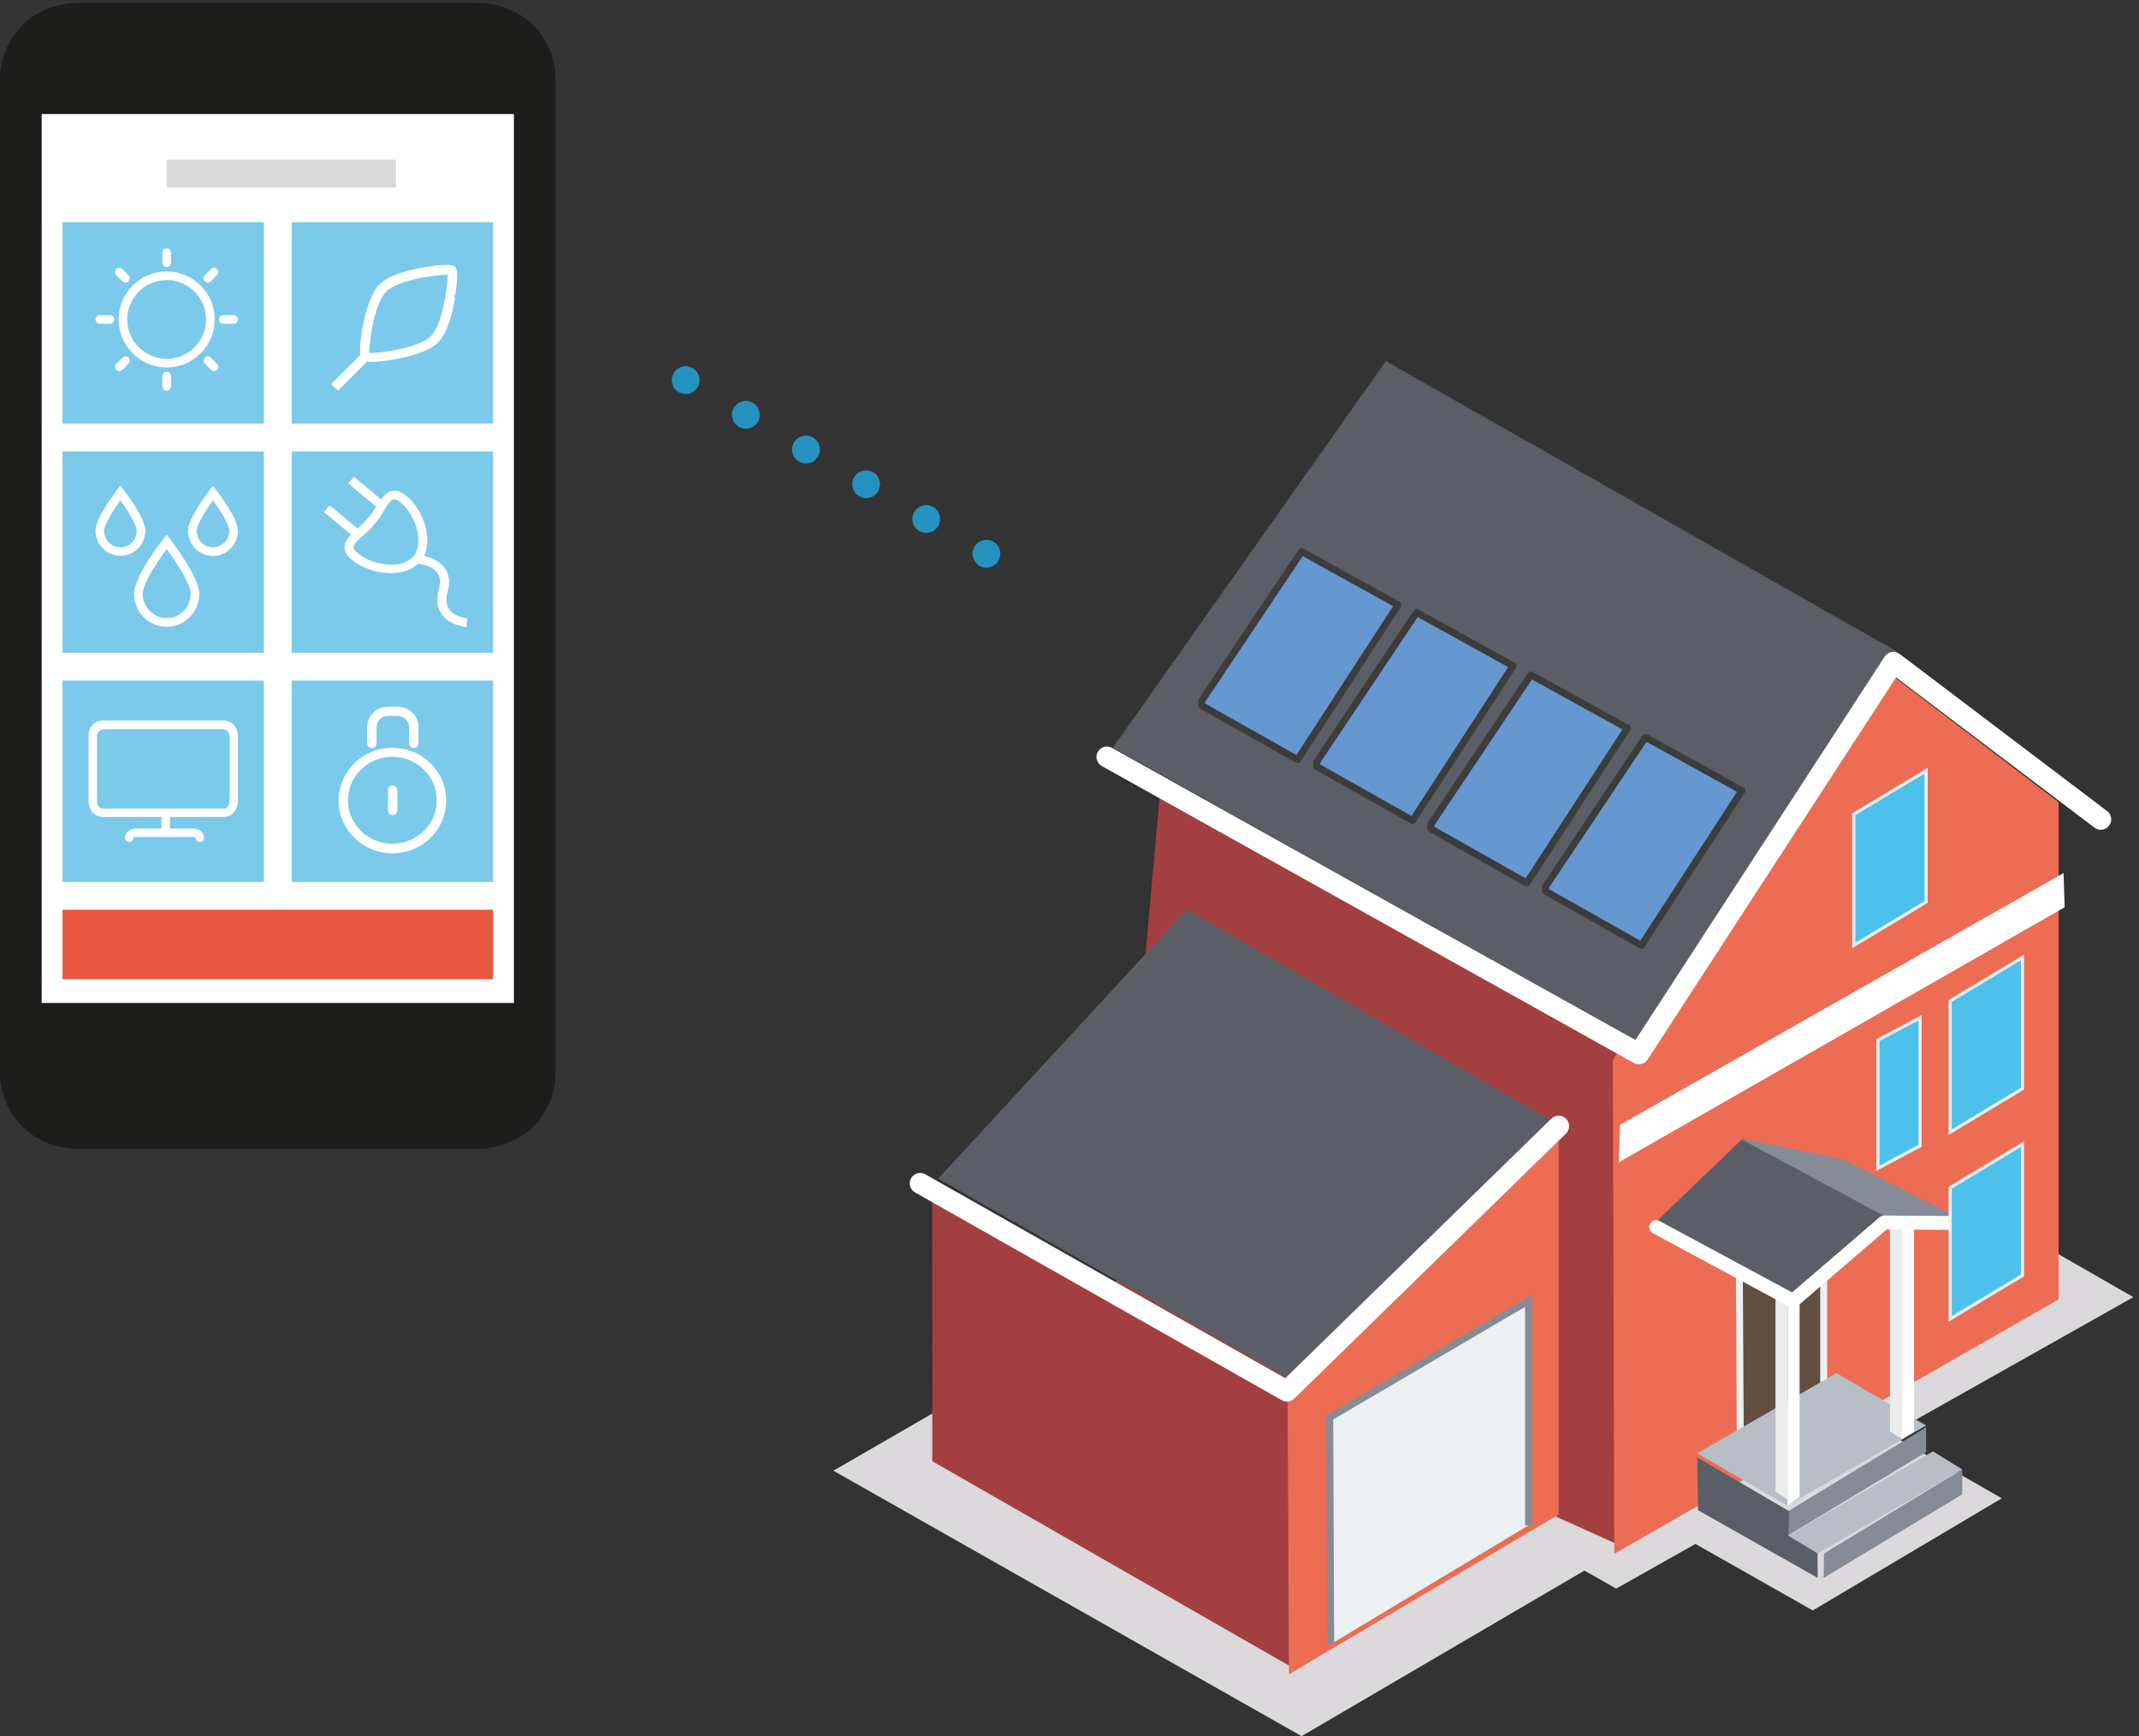 <svg xmlns="http://www.w3.org/2000/svg" width="308" height="250" viewBox="0 0 308 250">
  <rect x="0" y="0" width="308" height="250" fill="#333333" stroke="none"/>
  <g fill="none" fill-rule="evenodd">
    <g transform="translate(120 52)">
      <path fill="#DBD9DB" d="M152.165,154.518 L187.188,134.78 L120.811,96.671 L102.269,106.948 L96.815,103.817 L0,159.773 L67.422,197.996 L108.145,174.154 L112.721,176.748 L124.134,170.316 L141.029,179.894 L168.242,163.748 L152.165,154.518 Z" style="mix-blend-mode:multiply"/>
      <g transform="matrix(-1 0 0 1 182.496 0)">
        <polyline fill="#A33F40" points="168.251 158.407 116.224 188.214 116.238 150.367 168.265 120.561 168.251 158.407"/>
        <polyline fill="#A33F40" points="142.245 137.525 68.52 170.867 68.533 100.099 135.482 62.449 142.245 137.525"/>
        <polyline fill="#EC6D54" points="78.061 111.02 117.092 149.085 116.891 189.082 78.061 166.082 78.061 111.02"/>
        <polyline fill="#EC6D54" points="6.071 63.516 33.653 42.5 70.255 100.64 70.053 171.735 6.071 135.098 6.071 63.516"/>
        <polyline fill="#5B5E67" points="78.061 109.974 131.599 78.929 167.398 117.712 115.294 147.449 78.061 109.974"/>
        <polyline stroke="#FFFFFF" stroke-width="3" points="78.061 110.153 117.187 148.316 170 118.396" stroke-linecap="round" stroke-linejoin="round"/>
        <polyline fill="#ECF0F3" points="82.398 167.643 82.398 135.306 111.02 152.113 110.884 184.745"/>
        <polyline stroke="#868C96" points="82.398 167.643 82.398 135.306 111.02 152.113 110.884 184.745"/>
        <polygon fill="#634E42" points="39.898 124.898 52.041 131.735 51.907 155.255 39.898 148.127"/>
        <polygon stroke="#ECF0F3" points="39.898 124.898 52.041 131.735 51.907 155.255 39.898 148.127"/>
        <polyline fill="#5B5E67" points="66.526 98.01 29.49 41.741 102.945 0 142.245 55.655 66.526 98.01"/>
        <polyline stroke="#FFFFFF" stroke-width="3" points="0 65.98 29.858 43.367 66.51 99.745 143.112 56.997" stroke-linecap="round" stroke-linejoin="round"/>
        <polyline fill="#FFFFFF" points="69.233 109.98 69.388 115.357 5.204 78.641 5.359 73.724 69.233 109.98"/>
        <polyline fill="#868C96" points="25.153 153.52 45.062 165.623 45.102 169.133 25.153 157.107 25.153 153.52"/>
        <polyline fill="#868C96" points="19.949 159.592 39.858 171.695 39.898 175.204 19.949 163.18 19.949 159.592"/>
        <polyline fill="#B8BEC6" points="25.153 153.268 38.054 145.714 58.112 157.272 45.144 164.796 25.153 153.268"/>
        <polyline fill="#B8BEC6" points="19.949 159.596 24.156 156.99 45.102 169.161 40.824 171.735 19.949 159.596"/>
        <polyline fill="#5B5E67" points="58.112 157.857 44.865 165.61 44.972 169.148 40.788 171.667 40.765 175.204 57.992 165.464 58.112 157.857"/>
        <polyline fill="#FFFFFF" points="45.102 164.796 43.367 163.534 43.367 130.102 45.102 131.362 45.102 164.796"/>
        <polyline fill="#FFFFFF" points="28.622 155.255 26.888 154.1 26.888 121.429 28.622 122.585 28.622 155.255"/>
        <polyline fill="#ECECEC" points="30.357 154.1 28.622 155.255 28.622 122.585 30.357 121.429 30.357 154.1"/>
        <polyline fill="#ECECEC" points="46.837 162.773 45.102 163.929 45.102 131.257 46.837 130.102 46.837 162.773"/>
        <polygon fill="#5B5E67" points="44.452 135.053 30.668 123.262 51.501 111.888 64.184 124.07"/>
        <polyline fill="#868C96" points="37.171 114.908 20.816 123.163 31.182 123.09 52.041 111.888 37.171 114.908"/>
        <polyline stroke="#FFFFFF" stroke-width="2" points="20.816 124.105 31.196 124.031 44.318 135.306 64.024 124.692" stroke-linecap="round" stroke-linejoin="round"/>
        <polygon fill="#4DC1EB" points="21.684 137.908 11.276 131.651 11.276 112.755 21.684 119.014"/>
        <polygon stroke="#ECF0F3" stroke-width=".456" points="21.684 137.908 11.276 131.651 11.276 112.755 21.684 119.014"/>
        <polygon fill="#4DC1EB" points="21.684 111.02 11.276 104.763 11.276 85.867 21.684 92.125"/>
        <polygon stroke="#ECF0F3" stroke-width=".456" points="21.684 111.02 11.276 104.763 11.276 85.867 21.684 92.125"/>
        <polygon fill="#4DC1EB" points="32.092 116.224 26.02 112.988 26.02 94.541 32.092 97.778"/>
        <polygon stroke="#ECF0F3" stroke-width=".456" points="32.092 116.224 26.02 112.988 26.02 94.541 32.092 97.778"/>
        <polygon fill="#4DC1EB" points="35.561 84.133 25.153 77.875 25.153 58.98 35.561 65.237"/>
        <polygon stroke="#ECF0F3" stroke-width=".456" points="35.561 84.133 25.153 77.875 25.153 58.98 35.561 65.237"/>
        <g fill="#6597D0" stroke="#3C3C3B" transform="rotate(-3 594.73 -938.62)" stroke-linecap="round" stroke-linejoin="round">
          <polygon points="27.535 47.999 13.342 55.053 .05 32.046 14.331 25.106 27.571 47.324"/>
          <polygon points="44.486 39.893 30.292 46.947 17 23.94 31.281 17 44.521 39.218"/>
          <polygon points="61.384 31.785 47.19 38.84 33.898 15.833 48.179 8.893 61.419 31.111"/>
          <polygon points="78.381 23.89 64.188 30.945 50.895 7.938 65.176 .997 78.416 23.215"/>
        </g>
      </g>
    </g>
    <path fill="#2591BF" d="M95.383,69.232 C94.278,69.232 93.383,68.337 93.383,67.232 C93.383,66.127 94.278,65.232 95.383,65.232 C96.487,65.232 97.383,66.127 97.383,67.232 C97.383,68.337 96.487,69.232 95.383,69.232 Z M105.383,69.232 C104.278,69.232 103.383,68.337 103.383,67.232 C103.383,66.127 104.278,65.232 105.383,65.232 C106.487,65.232 107.383,66.127 107.383,67.232 C107.383,68.337 106.487,69.232 105.383,69.232 Z M115.383,69.232 C114.278,69.232 113.383,68.337 113.383,67.232 C113.383,66.127 114.278,65.232 115.383,65.232 C116.487,65.232 117.383,66.127 117.383,67.232 C117.383,68.337 116.487,69.232 115.383,69.232 Z M125.383,69.232 C124.278,69.232 123.383,68.337 123.383,67.232 C123.383,66.127 124.278,65.232 125.383,65.232 C126.487,65.232 127.383,66.127 127.383,67.232 C127.383,68.337 126.487,69.232 125.383,69.232 Z M135.383,69.232 C134.278,69.232 133.383,68.337 133.383,67.232 C133.383,66.127 134.278,65.232 135.383,65.232 C136.487,65.232 137.383,66.127 137.383,67.232 C137.383,68.337 136.487,69.232 135.383,69.232 Z M145.383,69.232 C144.278,69.232 143.383,68.337 143.383,67.232 C143.383,66.127 144.278,65.232 145.383,65.232 C146.487,65.232 147.383,66.127 147.383,67.232 C147.383,68.337 146.487,69.232 145.383,69.232 Z" transform="scale(-1 1) rotate(-30 0 516.506)"/>
    <g transform="translate(0 .421)">
      <path fill="#1D1D1B" d="M68.655,0 L11.345,0 C4.89,0 0,4.769 0,11.064 L0,153.936 C0,160.231 4.89,165 11.345,165 L68.655,165 C75.11,165 80,160.231 80,153.936 L80,11.064 C80,4.769 75.11,0 68.655,0 L68.655,0 Z"/>
      <polygon fill="#FFFFFF" points="6 16 74 16 74 144 6 144"/>
      <g transform="translate(9 22.579)">
        <rect width="29" height="29" y="9" fill="#7BCAEC"/>
        <path fill="#FFFFFF" stroke="#FFFFFF" stroke-width=".5" d="M8.815,28.667 L7.926,29.556 C7.778,29.704 7.778,29.926 7.926,30.074 C8.074,30.222 8.296,30.222 8.444,30.074 L9.333,29.185 C9.481,29.037 9.481,28.815 9.333,28.667 C9.185,28.519 8.963,28.519 8.815,28.667 L8.815,28.667 Z M6.852,22.63 L5.37,22.63 C5.148,22.63 5,22.778 5,23 C5,23.222 5.148,23.37 5.37,23.37 L6.852,23.37 C7.074,23.37 7.222,23.222 7.222,23 C7.222,22.778 7.074,22.63 6.852,22.63 L6.852,22.63 Z M15,30.778 C14.778,30.778 14.63,30.926 14.63,31.148 L14.63,32.63 C14.63,32.852 14.778,33 15,33 C15.222,33 15.37,32.852 15.37,32.63 L15.37,31.148 C15.37,30.926 15.222,30.778 15,30.778 L15,30.778 Z M8.815,17.333 C8.963,17.481 9.185,17.481 9.333,17.333 C9.481,17.185 9.481,16.963 9.333,16.815 L8.444,15.926 C8.296,15.778 8.074,15.778 7.926,15.926 C7.778,16.074 7.778,16.296 7.926,16.444 L8.815,17.333 L8.815,17.333 Z M24.63,22.63 L23.148,22.63 C22.926,22.63 22.778,22.778 22.778,23 C22.778,23.222 22.926,23.37 23.148,23.37 L24.63,23.37 C24.852,23.37 25,23.222 25,23 C25,22.778 24.852,22.63 24.63,22.63 L24.63,22.63 Z M21.556,15.926 L20.667,16.815 C20.519,16.963 20.519,17.185 20.667,17.333 C20.815,17.481 21.037,17.481 21.185,17.333 L22.074,16.444 C22.222,16.296 22.222,16.074 22.074,15.926 C21.926,15.778 21.704,15.778 21.556,15.926 L21.556,15.926 Z M21.185,28.667 C21.037,28.519 20.815,28.519 20.667,28.667 C20.519,28.815 20.519,29.037 20.667,29.185 L21.556,30.074 C21.704,30.222 21.926,30.222 22.074,30.074 C22.222,29.926 22.222,29.704 22.074,29.556 L21.185,28.667 L21.185,28.667 Z M15,15.222 C15.222,15.222 15.37,15.074 15.37,14.852 L15.37,13.37 C15.37,13.148 15.222,13 15,13 C14.778,13 14.63,13.148 14.63,13.37 L14.63,14.852 C14.63,15.074 14.778,15.222 15,15.222 L15,15.222 Z M15,16.333 C11.333,16.333 8.333,19.333 8.333,23 C8.333,26.667 11.333,29.667 15,29.667 C18.667,29.667 21.667,26.667 21.667,23 C21.667,19.333 18.667,16.333 15,16.333 L15,16.333 Z M15,28.926 C11.741,28.926 9.074,26.259 9.074,23 C9.074,19.741 11.741,17.074 15,17.074 C18.259,17.074 20.926,19.741 20.926,23 C20.926,26.259 18.259,28.926 15,28.926 L15,28.926 Z"/>
        <rect width="33" height="4" x="15" fill="#D8D8D8"/>
        <rect width="29" height="29" y="42" fill="#7BCAEC"/>
        <path fill="#FFFFFF" stroke="#FFFFFF" stroke-width=".5" d="M15,54.396 L14.704,54.774 C14.519,55 10.556,60.132 10.556,62.509 C10.556,65 12.556,67 15,67 C17.444,67 19.444,65 19.444,62.509 C19.444,60.132 15.444,55 15.296,54.774 L15,54.396 L15,54.396 Z M15,66.245 C12.963,66.245 11.296,64.547 11.296,62.509 C11.296,60.887 13.741,57.302 15,55.642 C16.259,57.302 18.704,60.887 18.704,62.509 C18.704,64.585 17.037,66.245 15,66.245 L15,66.245 Z M21.963,47.755 L21.667,47.377 L21.37,47.755 C21.074,48.17 18.333,51.717 18.333,53.453 C18.333,55.302 19.815,56.811 21.667,56.811 C23.519,56.811 25,55.302 25,53.453 C25,51.679 22.259,48.132 21.963,47.755 L21.963,47.755 Z M21.667,56.057 C20.222,56.057 19.074,54.887 19.074,53.453 C19.074,52.321 20.741,49.868 21.667,48.623 C22.593,49.868 24.259,52.321 24.259,53.453 C24.259,54.887 23.111,56.057 21.667,56.057 L21.667,56.057 Z M11.667,53.415 C11.667,51.679 8.926,48.132 8.63,47.717 L8.333,47.34 L8.037,47.717 C7.741,48.132 5,51.679 5,53.415 C5,55.264 6.481,56.774 8.333,56.774 C10.185,56.774 11.667,55.302 11.667,53.415 L11.667,53.415 Z M8.333,56.057 C6.889,56.057 5.741,54.887 5.741,53.453 C5.741,52.321 7.407,49.868 8.333,48.623 C9.259,49.868 10.926,52.321 10.926,53.453 C10.926,54.887 9.778,56.057 8.333,56.057 L8.333,56.057 Z"/>
        <rect width="29" height="29" y="75" fill="#7BCAEC"/>
        <path fill="#FFFFFF" stroke="#FFFFFF" stroke-width=".5" d="M23.19,81 L5.81,81 C4.724,81 4,81.868 4,82.953 L4,92.357 C4,93.443 4.724,94.383 5.81,94.383 L14.5,94.383 L14.5,96.553 L10.517,96.553 C9.902,96.553 9.25,96.987 9.25,97.638 C9.25,97.855 9.395,98 9.612,98 C9.829,98 9.974,97.855 9.974,97.638 C9.974,97.421 10.3,97.277 10.517,97.277 L18.845,97.277 C19.062,97.277 19.424,97.421 19.424,97.638 C19.424,97.855 19.569,98 19.786,98 C20.003,98 20.148,97.855 20.148,97.638 C20.148,97.023 19.46,96.553 18.845,96.553 L15.224,96.553 L15.224,94.383 L23.19,94.383 C24.276,94.383 25,93.443 25,92.357 L25,82.953 C25,81.868 24.276,81 23.19,81 L23.19,81 Z M24.276,92.394 C24.276,93.081 23.878,93.696 23.19,93.696 L15.007,93.696 C14.971,93.66 14.898,93.66 14.862,93.66 C14.826,93.66 14.753,93.66 14.717,93.696 L5.81,93.696 C5.122,93.696 4.724,93.081 4.724,92.394 L4.724,82.989 C4.724,82.302 5.267,81.76 5.991,81.76 L23.045,81.76 C23.733,81.76 24.312,82.302 24.312,82.989 L24.312,92.394 L24.276,92.394 Z"/>
        <rect width="62" height="10" y="108" fill="#E85740"/>
        <rect width="29" height="29" x="33" y="9" fill="#7BCAEC"/>
        <path fill="#FFFFFF" stroke="#FFFFFF" stroke-width=".5" d="M56.385,15.615 C56.254,15.483 55.99,15.395 55.463,15.395 C53.444,15.395 47.78,16.185 45.805,18.117 C43.917,20.005 42.863,26.371 43.127,28.215 L39.044,32.298 L39.659,32.912 L43.741,28.829 C43.873,28.829 44.049,28.873 44.224,28.873 C46.244,28.873 51.907,28.083 53.883,26.151 C55.156,24.878 55.859,22.244 56.21,20.224 C56.166,20.224 56.912,16.185 56.385,15.615 L56.385,15.615 Z M53.224,25.58 C51.468,27.337 46.068,28.083 44.18,28.083 L43.917,28.083 C43.829,26.766 44.576,20.663 46.42,18.82 C48.176,17.063 53.576,16.317 55.463,16.317 L55.727,16.317 C55.771,17.634 55.068,23.737 53.224,25.58 L53.224,25.58 Z"/>
        <rect width="29" height="29" x="33" y="42" fill="#7BCAEC"/>
        <path fill="#FFFFFF" stroke="#FFFFFF" stroke-width=".5" d="M55.49,64.9 C54.98,64.213 54.902,63.258 55.216,62.113 C55.569,60.815 55.451,59.745 54.824,58.905 C54,57.798 52.549,57.378 51.686,57.225 C53.137,54.744 51.765,50.62 49.412,48.635 C48.824,48.138 48.275,47.909 47.804,47.909 C47.02,47.909 46.471,48.482 45.922,49.284 L42,46 L41.49,46.573 L45.49,49.895 C45.49,49.933 45.451,49.971 45.451,49.971 C45.098,50.544 44.667,51.193 44.157,51.804 C43.647,52.415 43.059,52.911 42.588,53.369 L42.51,53.445 L38.51,50.124 L38,50.696 L41.922,53.98 C41.294,54.553 40.863,55.125 40.863,55.813 C40.863,56.385 41.216,56.92 41.882,57.455 C43.255,58.562 45.373,59.287 47.294,59.287 L47.294,59.287 C48.902,59.287 50.235,58.791 51.137,57.913 C51.647,57.951 53.333,58.218 54.157,59.325 C54.627,59.975 54.745,60.853 54.431,61.884 C54.039,63.258 54.157,64.442 54.824,65.32 C55.843,66.771 57.804,66.962 57.922,67 L58,66.236 C58,66.236 56.314,66.084 55.49,64.9 L55.49,64.9 Z M50.745,57.264 C50.039,58.104 48.824,58.562 47.333,58.562 L47.333,58.562 C45.569,58.562 43.647,57.913 42.392,56.882 C41.882,56.462 41.647,56.118 41.647,55.775 C41.647,55.24 42.314,54.629 43.098,53.942 C43.608,53.484 44.235,52.949 44.745,52.3 C45.294,51.651 45.725,51.002 46.078,50.391 C46.706,49.398 47.176,48.635 47.765,48.635 C48.078,48.635 48.431,48.825 48.863,49.169 C51.137,51.078 52.431,55.24 50.745,57.264 L50.745,57.264 Z"/>
        <rect width="29" height="29" x="33" y="75" fill="#7BCAEC"/>
        <path fill="#FFFFFF" stroke="#FFFFFF" stroke-width=".5" d="M47.5,84.922 C43.386,84.922 40,88.198 40,92.272 C40,96.304 43.343,99.622 47.5,99.622 C51.657,99.622 55,96.346 55,92.272 C55,88.198 51.657,84.922 47.5,84.922 L47.5,84.922 Z M47.5,98.74 C43.857,98.74 40.857,95.842 40.857,92.23 C40.857,88.66 43.814,85.72 47.5,85.72 C51.143,85.72 54.143,88.618 54.143,92.23 C54.143,95.842 51.186,98.74 47.5,98.74 L47.5,98.74 Z M44.543,84.46 C44.8,84.46 44.971,84.292 44.971,84.04 L44.971,81.772 C44.971,80.638 45.786,79.84 46.943,79.84 L48.143,79.84 C49.3,79.84 50.157,80.68 50.157,81.772 L50.157,84.04 C50.157,84.292 50.329,84.46 50.586,84.46 C50.843,84.46 51.014,84.292 51.014,84.04 L51.014,81.772 C51.014,80.176 49.771,79 48.143,79 L46.943,79 C45.357,79 44.114,80.176 44.114,81.772 L44.114,84.04 C44.114,84.292 44.286,84.46 44.543,84.46 L44.543,84.46 Z M47.543,90.34 C47.286,90.34 47.114,90.508 47.114,90.76 L47.114,93.7 C47.114,93.952 47.286,94.12 47.543,94.12 C47.8,94.12 47.971,93.952 47.971,93.7 L47.971,90.76 C47.971,90.55 47.757,90.34 47.543,90.34 L47.543,90.34 Z"/>
      </g>
    </g>
  </g>
</svg>
